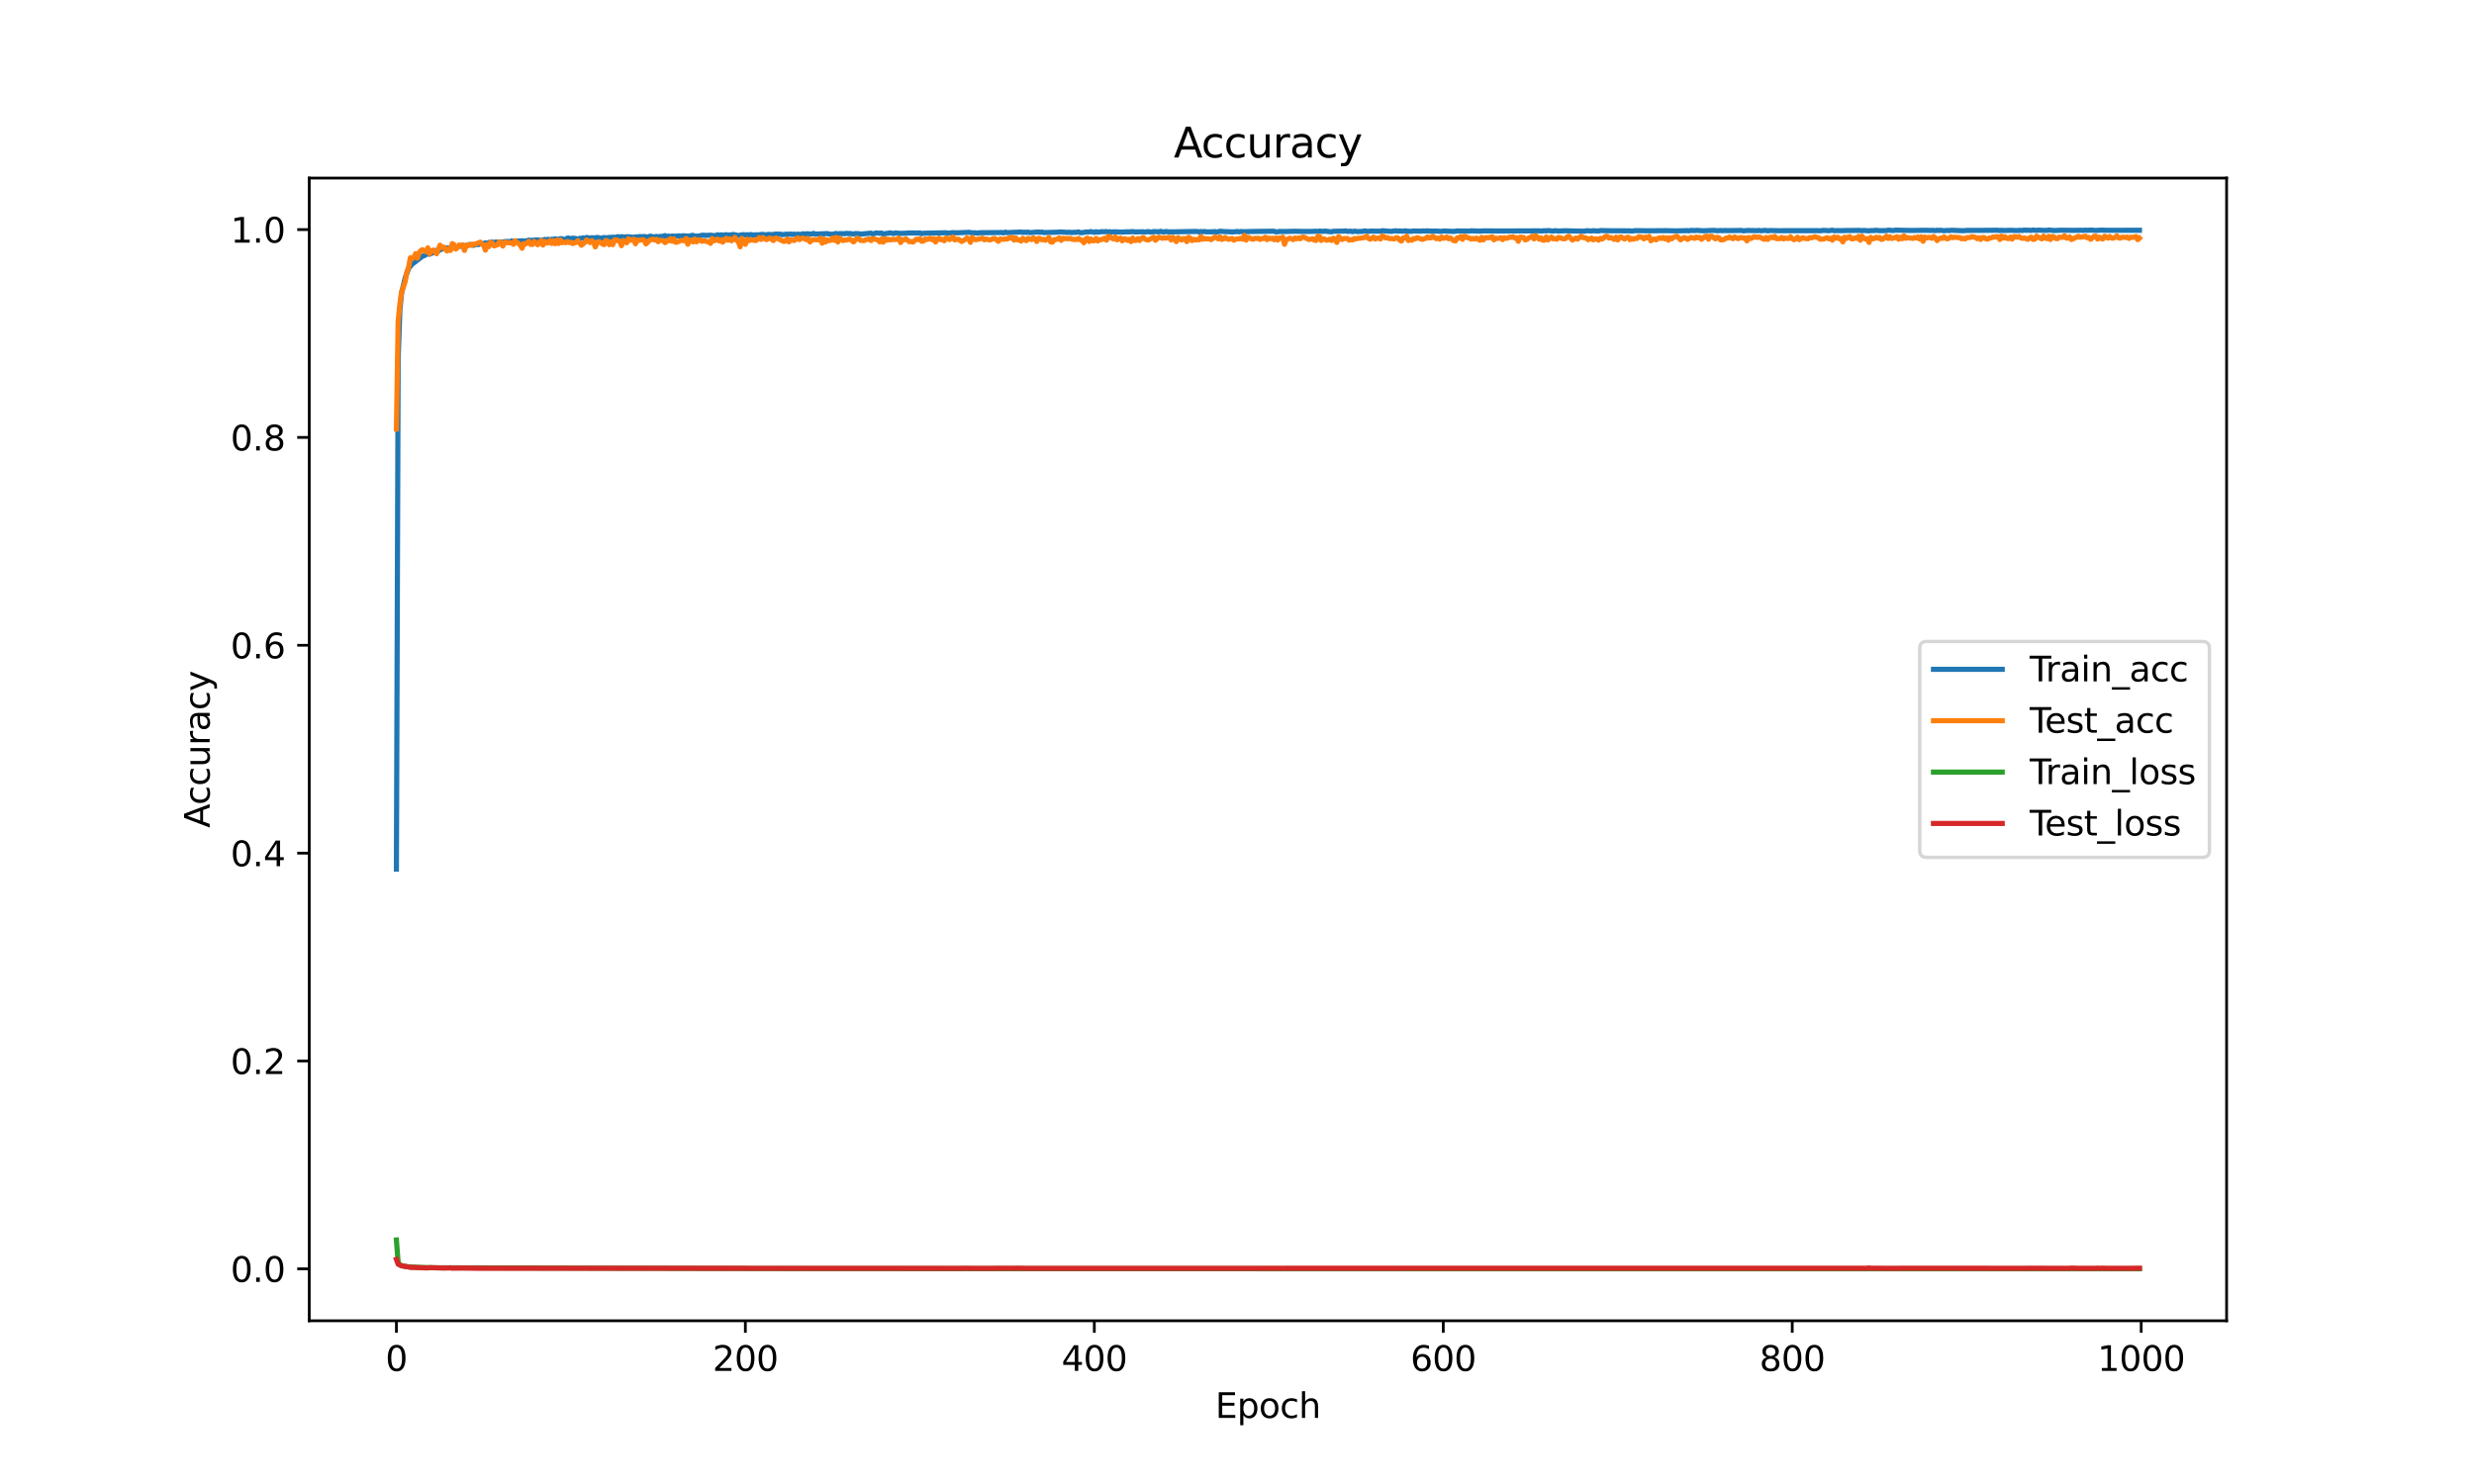 <?xml version="1.0" encoding="utf-8" standalone="no"?>
<!DOCTYPE svg PUBLIC "-//W3C//DTD SVG 1.1//EN"
  "http://www.w3.org/Graphics/SVG/1.1/DTD/svg11.dtd">
<svg xmlns:xlink="http://www.w3.org/1999/xlink" width="720pt" height="432pt" viewBox="0 0 720 432" xmlns="http://www.w3.org/2000/svg" version="1.1">
 <defs>
  <style type="text/css">*{stroke-linejoin: round; stroke-linecap: butt}</style>
 </defs>
 <g id="figure_1">
  <g id="patch_1">
   <path d="M 0 432 
L 720 432 
L 720 0 
L 0 0 
z
" style="fill: #ffffff"/>
  </g>
  <g id="axes_1">
   <g id="patch_2">
    <path d="M 90 384.48 
L 648 384.48 
L 648 51.84 
L 90 51.84 
z
" style="fill: #ffffff"/>
   </g>
   <g id="matplotlib.axis_1">
    <g id="xtick_1">
     <g id="line2d_1">
      <defs>
       <path id="m9e5e8b05b0" d="M 0 0 
L 0 3.5 
" style="stroke: #000000; stroke-width: 0.8"/>
      </defs>
      <g>
       <use xlink:href="#m9e5e8b05b0" x="115.364" y="384.48" style="stroke: #000000; stroke-width: 0.8"/>
      </g>
     </g>
     <g id="text_1">
      <!-- 0 -->
      <g transform="translate(112.182 399.078) scale(0.1 -0.1)">
       <defs>
        <path id="DejaVuSans-30" d="M 2034 4250 
Q 1547 4250 1301 3770 
Q 1056 3291 1056 2328 
Q 1056 1369 1301 889 
Q 1547 409 2034 409 
Q 2525 409 2770 889 
Q 3016 1369 3016 2328 
Q 3016 3291 2770 3770 
Q 2525 4250 2034 4250 
z
M 2034 4750 
Q 2819 4750 3233 4129 
Q 3647 3509 3647 2328 
Q 3647 1150 3233 529 
Q 2819 -91 2034 -91 
Q 1250 -91 836 529 
Q 422 1150 422 2328 
Q 422 3509 836 4129 
Q 1250 4750 2034 4750 
z
" transform="scale(0.016)"/>
       </defs>
       <use xlink:href="#DejaVuSans-30"/>
      </g>
     </g>
    </g>
    <g id="xtick_2">
     <g id="line2d_2">
      <g>
       <use xlink:href="#m9e5e8b05b0" x="216.92" y="384.48" style="stroke: #000000; stroke-width: 0.8"/>
      </g>
     </g>
     <g id="text_2">
      <!-- 200 -->
      <g transform="translate(207.376 399.078) scale(0.1 -0.1)">
       <defs>
        <path id="DejaVuSans-32" d="M 1228 531 
L 3431 531 
L 3431 0 
L 469 0 
L 469 531 
Q 828 903 1448 1529 
Q 2069 2156 2228 2338 
Q 2531 2678 2651 2914 
Q 2772 3150 2772 3378 
Q 2772 3750 2511 3984 
Q 2250 4219 1831 4219 
Q 1534 4219 1204 4116 
Q 875 4013 500 3803 
L 500 4441 
Q 881 4594 1212 4672 
Q 1544 4750 1819 4750 
Q 2544 4750 2975 4387 
Q 3406 4025 3406 3419 
Q 3406 3131 3298 2873 
Q 3191 2616 2906 2266 
Q 2828 2175 2409 1742 
Q 1991 1309 1228 531 
z
" transform="scale(0.016)"/>
       </defs>
       <use xlink:href="#DejaVuSans-32"/>
       <use xlink:href="#DejaVuSans-30" x="63.623"/>
       <use xlink:href="#DejaVuSans-30" x="127.246"/>
      </g>
     </g>
    </g>
    <g id="xtick_3">
     <g id="line2d_3">
      <g>
       <use xlink:href="#m9e5e8b05b0" x="318.476" y="384.48" style="stroke: #000000; stroke-width: 0.8"/>
      </g>
     </g>
     <g id="text_3">
      <!-- 400 -->
      <g transform="translate(308.932 399.078) scale(0.1 -0.1)">
       <defs>
        <path id="DejaVuSans-34" d="M 2419 4116 
L 825 1625 
L 2419 1625 
L 2419 4116 
z
M 2253 4666 
L 3047 4666 
L 3047 1625 
L 3713 1625 
L 3713 1100 
L 3047 1100 
L 3047 0 
L 2419 0 
L 2419 1100 
L 313 1100 
L 313 1709 
L 2253 4666 
z
" transform="scale(0.016)"/>
       </defs>
       <use xlink:href="#DejaVuSans-34"/>
       <use xlink:href="#DejaVuSans-30" x="63.623"/>
       <use xlink:href="#DejaVuSans-30" x="127.246"/>
      </g>
     </g>
    </g>
    <g id="xtick_4">
     <g id="line2d_4">
      <g>
       <use xlink:href="#m9e5e8b05b0" x="420.032" y="384.48" style="stroke: #000000; stroke-width: 0.8"/>
      </g>
     </g>
     <g id="text_4">
      <!-- 600 -->
      <g transform="translate(410.488 399.078) scale(0.1 -0.1)">
       <defs>
        <path id="DejaVuSans-36" d="M 2113 2584 
Q 1688 2584 1439 2293 
Q 1191 2003 1191 1497 
Q 1191 994 1439 701 
Q 1688 409 2113 409 
Q 2538 409 2786 701 
Q 3034 994 3034 1497 
Q 3034 2003 2786 2293 
Q 2538 2584 2113 2584 
z
M 3366 4563 
L 3366 3988 
Q 3128 4100 2886 4159 
Q 2644 4219 2406 4219 
Q 1781 4219 1451 3797 
Q 1122 3375 1075 2522 
Q 1259 2794 1537 2939 
Q 1816 3084 2150 3084 
Q 2853 3084 3261 2657 
Q 3669 2231 3669 1497 
Q 3669 778 3244 343 
Q 2819 -91 2113 -91 
Q 1303 -91 875 529 
Q 447 1150 447 2328 
Q 447 3434 972 4092 
Q 1497 4750 2381 4750 
Q 2619 4750 2861 4703 
Q 3103 4656 3366 4563 
z
" transform="scale(0.016)"/>
       </defs>
       <use xlink:href="#DejaVuSans-36"/>
       <use xlink:href="#DejaVuSans-30" x="63.623"/>
       <use xlink:href="#DejaVuSans-30" x="127.246"/>
      </g>
     </g>
    </g>
    <g id="xtick_5">
     <g id="line2d_5">
      <g>
       <use xlink:href="#m9e5e8b05b0" x="521.588" y="384.48" style="stroke: #000000; stroke-width: 0.8"/>
      </g>
     </g>
     <g id="text_5">
      <!-- 800 -->
      <g transform="translate(512.044 399.078) scale(0.1 -0.1)">
       <defs>
        <path id="DejaVuSans-38" d="M 2034 2216 
Q 1584 2216 1326 1975 
Q 1069 1734 1069 1313 
Q 1069 891 1326 650 
Q 1584 409 2034 409 
Q 2484 409 2743 651 
Q 3003 894 3003 1313 
Q 3003 1734 2745 1975 
Q 2488 2216 2034 2216 
z
M 1403 2484 
Q 997 2584 770 2862 
Q 544 3141 544 3541 
Q 544 4100 942 4425 
Q 1341 4750 2034 4750 
Q 2731 4750 3128 4425 
Q 3525 4100 3525 3541 
Q 3525 3141 3298 2862 
Q 3072 2584 2669 2484 
Q 3125 2378 3379 2068 
Q 3634 1759 3634 1313 
Q 3634 634 3220 271 
Q 2806 -91 2034 -91 
Q 1263 -91 848 271 
Q 434 634 434 1313 
Q 434 1759 690 2068 
Q 947 2378 1403 2484 
z
M 1172 3481 
Q 1172 3119 1398 2916 
Q 1625 2713 2034 2713 
Q 2441 2713 2670 2916 
Q 2900 3119 2900 3481 
Q 2900 3844 2670 4047 
Q 2441 4250 2034 4250 
Q 1625 4250 1398 4047 
Q 1172 3844 1172 3481 
z
" transform="scale(0.016)"/>
       </defs>
       <use xlink:href="#DejaVuSans-38"/>
       <use xlink:href="#DejaVuSans-30" x="63.623"/>
       <use xlink:href="#DejaVuSans-30" x="127.246"/>
      </g>
     </g>
    </g>
    <g id="xtick_6">
     <g id="line2d_6">
      <g>
       <use xlink:href="#m9e5e8b05b0" x="623.144" y="384.48" style="stroke: #000000; stroke-width: 0.8"/>
      </g>
     </g>
     <g id="text_6">
      <!-- 1000 -->
      <g transform="translate(610.419 399.078) scale(0.1 -0.1)">
       <defs>
        <path id="DejaVuSans-31" d="M 794 531 
L 1825 531 
L 1825 4091 
L 703 3866 
L 703 4441 
L 1819 4666 
L 2450 4666 
L 2450 531 
L 3481 531 
L 3481 0 
L 794 0 
L 794 531 
z
" transform="scale(0.016)"/>
       </defs>
       <use xlink:href="#DejaVuSans-31"/>
       <use xlink:href="#DejaVuSans-30" x="63.623"/>
       <use xlink:href="#DejaVuSans-30" x="127.246"/>
       <use xlink:href="#DejaVuSans-30" x="190.869"/>
      </g>
     </g>
    </g>
    <g id="text_7">
     <!-- Epoch -->
     <g transform="translate(353.689 412.757) scale(0.1 -0.1)">
      <defs>
       <path id="DejaVuSans-45" d="M 628 4666 
L 3578 4666 
L 3578 4134 
L 1259 4134 
L 1259 2753 
L 3481 2753 
L 3481 2222 
L 1259 2222 
L 1259 531 
L 3634 531 
L 3634 0 
L 628 0 
L 628 4666 
z
" transform="scale(0.016)"/>
       <path id="DejaVuSans-70" d="M 1159 525 
L 1159 -1331 
L 581 -1331 
L 581 3500 
L 1159 3500 
L 1159 2969 
Q 1341 3281 1617 3432 
Q 1894 3584 2278 3584 
Q 2916 3584 3314 3078 
Q 3713 2572 3713 1747 
Q 3713 922 3314 415 
Q 2916 -91 2278 -91 
Q 1894 -91 1617 61 
Q 1341 213 1159 525 
z
M 3116 1747 
Q 3116 2381 2855 2742 
Q 2594 3103 2138 3103 
Q 1681 3103 1420 2742 
Q 1159 2381 1159 1747 
Q 1159 1113 1420 752 
Q 1681 391 2138 391 
Q 2594 391 2855 752 
Q 3116 1113 3116 1747 
z
" transform="scale(0.016)"/>
       <path id="DejaVuSans-6f" d="M 1959 3097 
Q 1497 3097 1228 2736 
Q 959 2375 959 1747 
Q 959 1119 1226 758 
Q 1494 397 1959 397 
Q 2419 397 2687 759 
Q 2956 1122 2956 1747 
Q 2956 2369 2687 2733 
Q 2419 3097 1959 3097 
z
M 1959 3584 
Q 2709 3584 3137 3096 
Q 3566 2609 3566 1747 
Q 3566 888 3137 398 
Q 2709 -91 1959 -91 
Q 1206 -91 779 398 
Q 353 888 353 1747 
Q 353 2609 779 3096 
Q 1206 3584 1959 3584 
z
" transform="scale(0.016)"/>
       <path id="DejaVuSans-63" d="M 3122 3366 
L 3122 2828 
Q 2878 2963 2633 3030 
Q 2388 3097 2138 3097 
Q 1578 3097 1268 2742 
Q 959 2388 959 1747 
Q 959 1106 1268 751 
Q 1578 397 2138 397 
Q 2388 397 2633 464 
Q 2878 531 3122 666 
L 3122 134 
Q 2881 22 2623 -34 
Q 2366 -91 2075 -91 
Q 1284 -91 818 406 
Q 353 903 353 1747 
Q 353 2603 823 3093 
Q 1294 3584 2113 3584 
Q 2378 3584 2631 3529 
Q 2884 3475 3122 3366 
z
" transform="scale(0.016)"/>
       <path id="DejaVuSans-68" d="M 3513 2113 
L 3513 0 
L 2938 0 
L 2938 2094 
Q 2938 2591 2744 2837 
Q 2550 3084 2163 3084 
Q 1697 3084 1428 2787 
Q 1159 2491 1159 1978 
L 1159 0 
L 581 0 
L 581 4863 
L 1159 4863 
L 1159 2956 
Q 1366 3272 1645 3428 
Q 1925 3584 2291 3584 
Q 2894 3584 3203 3211 
Q 3513 2838 3513 2113 
z
" transform="scale(0.016)"/>
      </defs>
      <use xlink:href="#DejaVuSans-45"/>
      <use xlink:href="#DejaVuSans-70" x="63.184"/>
      <use xlink:href="#DejaVuSans-6f" x="126.66"/>
      <use xlink:href="#DejaVuSans-63" x="187.842"/>
      <use xlink:href="#DejaVuSans-68" x="242.822"/>
     </g>
    </g>
   </g>
   <g id="matplotlib.axis_2">
    <g id="ytick_1">
     <g id="line2d_7">
      <defs>
       <path id="mdccceae56f" d="M 0 0 
L -3.5 0 
" style="stroke: #000000; stroke-width: 0.8"/>
      </defs>
      <g>
       <use xlink:href="#mdccceae56f" x="90" y="369.367" style="stroke: #000000; stroke-width: 0.8"/>
      </g>
     </g>
     <g id="text_8">
      <!-- 0.0 -->
      <g transform="translate(67.097 373.166) scale(0.1 -0.1)">
       <defs>
        <path id="DejaVuSans-2e" d="M 684 794 
L 1344 794 
L 1344 0 
L 684 0 
L 684 794 
z
" transform="scale(0.016)"/>
       </defs>
       <use xlink:href="#DejaVuSans-30"/>
       <use xlink:href="#DejaVuSans-2e" x="63.623"/>
       <use xlink:href="#DejaVuSans-30" x="95.41"/>
      </g>
     </g>
    </g>
    <g id="ytick_2">
     <g id="line2d_8">
      <g>
       <use xlink:href="#mdccceae56f" x="90" y="308.859" style="stroke: #000000; stroke-width: 0.8"/>
      </g>
     </g>
     <g id="text_9">
      <!-- 0.2 -->
      <g transform="translate(67.097 312.658) scale(0.1 -0.1)">
       <use xlink:href="#DejaVuSans-30"/>
       <use xlink:href="#DejaVuSans-2e" x="63.623"/>
       <use xlink:href="#DejaVuSans-32" x="95.41"/>
      </g>
     </g>
    </g>
    <g id="ytick_3">
     <g id="line2d_9">
      <g>
       <use xlink:href="#mdccceae56f" x="90" y="248.352" style="stroke: #000000; stroke-width: 0.8"/>
      </g>
     </g>
     <g id="text_10">
      <!-- 0.4 -->
      <g transform="translate(67.097 252.151) scale(0.1 -0.1)">
       <use xlink:href="#DejaVuSans-30"/>
       <use xlink:href="#DejaVuSans-2e" x="63.623"/>
       <use xlink:href="#DejaVuSans-34" x="95.41"/>
      </g>
     </g>
    </g>
    <g id="ytick_4">
     <g id="line2d_10">
      <g>
       <use xlink:href="#mdccceae56f" x="90" y="187.844" style="stroke: #000000; stroke-width: 0.8"/>
      </g>
     </g>
     <g id="text_11">
      <!-- 0.6 -->
      <g transform="translate(67.097 191.643) scale(0.1 -0.1)">
       <use xlink:href="#DejaVuSans-30"/>
       <use xlink:href="#DejaVuSans-2e" x="63.623"/>
       <use xlink:href="#DejaVuSans-36" x="95.41"/>
      </g>
     </g>
    </g>
    <g id="ytick_5">
     <g id="line2d_11">
      <g>
       <use xlink:href="#mdccceae56f" x="90" y="127.336" style="stroke: #000000; stroke-width: 0.8"/>
      </g>
     </g>
     <g id="text_12">
      <!-- 0.8 -->
      <g transform="translate(67.097 131.136) scale(0.1 -0.1)">
       <use xlink:href="#DejaVuSans-30"/>
       <use xlink:href="#DejaVuSans-2e" x="63.623"/>
       <use xlink:href="#DejaVuSans-38" x="95.41"/>
      </g>
     </g>
    </g>
    <g id="ytick_6">
     <g id="line2d_12">
      <g>
       <use xlink:href="#mdccceae56f" x="90" y="66.829" style="stroke: #000000; stroke-width: 0.8"/>
      </g>
     </g>
     <g id="text_13">
      <!-- 1.0 -->
      <g transform="translate(67.097 70.628) scale(0.1 -0.1)">
       <use xlink:href="#DejaVuSans-31"/>
       <use xlink:href="#DejaVuSans-2e" x="63.623"/>
       <use xlink:href="#DejaVuSans-30" x="95.41"/>
      </g>
     </g>
    </g>
    <g id="text_14">
     <!-- Accuracy -->
     <g transform="translate(61.017 240.988) rotate(-90) scale(0.1 -0.1)">
      <defs>
       <path id="DejaVuSans-41" d="M 2188 4044 
L 1331 1722 
L 3047 1722 
L 2188 4044 
z
M 1831 4666 
L 2547 4666 
L 4325 0 
L 3669 0 
L 3244 1197 
L 1141 1197 
L 716 0 
L 50 0 
L 1831 4666 
z
" transform="scale(0.016)"/>
       <path id="DejaVuSans-75" d="M 544 1381 
L 544 3500 
L 1119 3500 
L 1119 1403 
Q 1119 906 1312 657 
Q 1506 409 1894 409 
Q 2359 409 2629 706 
Q 2900 1003 2900 1516 
L 2900 3500 
L 3475 3500 
L 3475 0 
L 2900 0 
L 2900 538 
Q 2691 219 2414 64 
Q 2138 -91 1772 -91 
Q 1169 -91 856 284 
Q 544 659 544 1381 
z
M 1991 3584 
L 1991 3584 
z
" transform="scale(0.016)"/>
       <path id="DejaVuSans-72" d="M 2631 2963 
Q 2534 3019 2420 3045 
Q 2306 3072 2169 3072 
Q 1681 3072 1420 2755 
Q 1159 2438 1159 1844 
L 1159 0 
L 581 0 
L 581 3500 
L 1159 3500 
L 1159 2956 
Q 1341 3275 1631 3429 
Q 1922 3584 2338 3584 
Q 2397 3584 2469 3576 
Q 2541 3569 2628 3553 
L 2631 2963 
z
" transform="scale(0.016)"/>
       <path id="DejaVuSans-61" d="M 2194 1759 
Q 1497 1759 1228 1600 
Q 959 1441 959 1056 
Q 959 750 1161 570 
Q 1363 391 1709 391 
Q 2188 391 2477 730 
Q 2766 1069 2766 1631 
L 2766 1759 
L 2194 1759 
z
M 3341 1997 
L 3341 0 
L 2766 0 
L 2766 531 
Q 2569 213 2275 61 
Q 1981 -91 1556 -91 
Q 1019 -91 701 211 
Q 384 513 384 1019 
Q 384 1609 779 1909 
Q 1175 2209 1959 2209 
L 2766 2209 
L 2766 2266 
Q 2766 2663 2505 2880 
Q 2244 3097 1772 3097 
Q 1472 3097 1187 3025 
Q 903 2953 641 2809 
L 641 3341 
Q 956 3463 1253 3523 
Q 1550 3584 1831 3584 
Q 2591 3584 2966 3190 
Q 3341 2797 3341 1997 
z
" transform="scale(0.016)"/>
       <path id="DejaVuSans-79" d="M 2059 -325 
Q 1816 -950 1584 -1140 
Q 1353 -1331 966 -1331 
L 506 -1331 
L 506 -850 
L 844 -850 
Q 1081 -850 1212 -737 
Q 1344 -625 1503 -206 
L 1606 56 
L 191 3500 
L 800 3500 
L 1894 763 
L 2988 3500 
L 3597 3500 
L 2059 -325 
z
" transform="scale(0.016)"/>
      </defs>
      <use xlink:href="#DejaVuSans-41"/>
      <use xlink:href="#DejaVuSans-63" x="66.658"/>
      <use xlink:href="#DejaVuSans-63" x="121.639"/>
      <use xlink:href="#DejaVuSans-75" x="176.619"/>
      <use xlink:href="#DejaVuSans-72" x="239.998"/>
      <use xlink:href="#DejaVuSans-61" x="281.111"/>
      <use xlink:href="#DejaVuSans-63" x="342.391"/>
      <use xlink:href="#DejaVuSans-79" x="397.371"/>
     </g>
    </g>
   </g>
   <g id="line2d_13">
    <path d="M 115.364 253.021 
L 115.871 104.767 
L 116.379 90.205 
L 116.887 85.183 
L 117.903 80.932 
L 118.918 78.119 
L 119.934 76.903 
L 122.98 74.574 
L 123.488 74.428 
L 123.996 74.1 
L 124.504 73.918 
L 125.011 74.014 
L 126.027 73.55 
L 126.535 72.9 
L 127.55 73.122 
L 128.058 72.703 
L 129.074 72.375 
L 129.581 72.219 
L 131.105 72.138 
L 132.12 71.937 
L 132.628 72.128 
L 133.644 71.559 
L 134.152 71.715 
L 134.659 71.377 
L 135.167 71.649 
L 135.675 71.438 
L 136.183 71.402 
L 136.69 71.185 
L 137.198 71.206 
L 137.706 71.412 
L 138.214 71.317 
L 138.722 71.1 
L 139.229 71.211 
L 139.737 70.938 
L 140.753 70.898 
L 141.26 70.696 
L 141.768 71.059 
L 142.276 70.58 
L 142.784 70.706 
L 143.292 70.454 
L 143.799 70.772 
L 144.307 70.439 
L 145.323 70.641 
L 145.83 70.474 
L 146.338 70.51 
L 146.846 70.338 
L 147.862 70.278 
L 148.369 70.545 
L 148.877 70.132 
L 149.385 70.323 
L 150.4 70.157 
L 150.908 70.187 
L 151.924 70.081 
L 152.432 70.212 
L 153.447 70.071 
L 153.955 69.885 
L 154.463 70.001 
L 155.986 69.849 
L 158.017 69.96 
L 158.525 69.703 
L 159.033 69.804 
L 159.541 69.658 
L 160.048 69.844 
L 160.556 69.653 
L 161.064 69.693 
L 161.572 69.516 
L 162.079 69.653 
L 162.587 69.673 
L 163.095 69.466 
L 163.603 69.501 
L 164.111 69.698 
L 164.618 69.632 
L 165.126 69.315 
L 165.634 69.315 
L 166.142 69.627 
L 166.649 69.325 
L 167.665 69.466 
L 168.173 69.627 
L 168.681 69.385 
L 169.188 69.406 
L 169.696 69.234 
L 170.204 69.406 
L 170.712 69.118 
L 171.727 69.335 
L 172.235 69.179 
L 172.743 69.29 
L 173.758 69.128 
L 174.266 69.169 
L 174.774 69.542 
L 175.282 69.229 
L 175.79 69.158 
L 176.805 69.234 
L 177.313 69.098 
L 177.821 69.153 
L 178.328 69.032 
L 178.836 69.148 
L 179.852 68.881 
L 180.36 69.128 
L 180.867 68.891 
L 181.883 69.037 
L 182.391 68.906 
L 183.406 68.957 
L 183.914 69.098 
L 186.453 68.866 
L 186.961 68.932 
L 187.468 68.841 
L 188.484 69.048 
L 188.992 68.795 
L 189.5 68.775 
L 190.007 68.947 
L 190.515 68.957 
L 191.023 68.816 
L 191.531 68.997 
L 192.038 68.811 
L 192.546 68.871 
L 193.562 68.589 
L 194.07 68.896 
L 194.577 68.715 
L 195.085 68.826 
L 195.593 68.725 
L 196.609 68.77 
L 197.624 68.669 
L 198.132 68.785 
L 198.64 68.624 
L 200.671 68.76 
L 201.179 68.558 
L 201.686 68.508 
L 202.194 68.755 
L 203.717 68.674 
L 204.225 68.478 
L 205.749 68.533 
L 206.764 68.458 
L 207.272 68.563 
L 207.78 68.553 
L 208.287 68.7 
L 208.795 68.337 
L 209.303 68.498 
L 209.811 68.372 
L 210.826 68.458 
L 211.334 68.306 
L 211.842 68.513 
L 212.35 68.362 
L 212.857 68.422 
L 213.365 68.236 
L 214.889 68.574 
L 215.904 68.357 
L 216.412 68.311 
L 216.92 68.402 
L 217.428 68.321 
L 217.935 68.412 
L 218.443 68.266 
L 219.459 68.453 
L 219.966 68.332 
L 220.474 68.397 
L 221.49 68.266 
L 221.998 68.241 
L 223.013 68.397 
L 223.521 68.236 
L 224.536 68.311 
L 226.06 68.125 
L 226.568 68.221 
L 227.075 68.14 
L 227.583 68.326 
L 229.106 68.165 
L 229.614 68.221 
L 230.122 68.13 
L 230.63 68.271 
L 231.138 68.15 
L 231.645 68.326 
L 232.153 68.16 
L 233.169 68.261 
L 233.676 68.029 
L 234.184 68.261 
L 234.692 68.029 
L 236.215 68.155 
L 236.723 67.933 
L 237.231 68.15 
L 238.247 68.11 
L 240.785 67.994 
L 241.293 68.14 
L 242.309 68.21 
L 243.324 67.948 
L 243.832 68.13 
L 244.34 68.004 
L 245.863 68.039 
L 246.371 67.918 
L 246.879 68.014 
L 247.387 67.968 
L 248.402 68.14 
L 248.91 67.994 
L 249.925 68.029 
L 250.433 68.165 
L 253.48 67.868 
L 253.988 68.12 
L 255.003 67.807 
L 256.019 67.908 
L 256.527 67.832 
L 257.034 68.115 
L 258.558 67.863 
L 259.066 67.787 
L 260.081 68.004 
L 260.589 67.822 
L 262.112 67.953 
L 265.159 67.807 
L 267.19 67.847 
L 267.698 67.782 
L 268.206 68.039 
L 268.713 67.903 
L 275.314 67.757 
L 275.822 67.893 
L 277.346 67.721 
L 278.361 67.782 
L 279.885 67.711 
L 281.408 67.666 
L 281.916 67.615 
L 282.931 67.782 
L 283.947 67.777 
L 284.455 67.893 
L 284.962 67.752 
L 291.563 67.686 
L 292.071 67.802 
L 292.579 67.565 
L 293.087 67.721 
L 297.149 67.55 
L 297.657 67.651 
L 298.165 67.59 
L 298.672 67.661 
L 299.18 67.56 
L 299.688 67.721 
L 302.227 67.53 
L 302.735 67.651 
L 303.242 67.545 
L 303.75 67.706 
L 307.812 67.595 
L 308.32 67.515 
L 310.859 67.651 
L 311.367 67.595 
L 311.875 67.731 
L 312.382 67.615 
L 312.89 67.661 
L 313.906 67.51 
L 314.414 67.742 
L 314.921 67.726 
L 315.937 67.555 
L 316.952 67.525 
L 317.46 67.419 
L 318.476 67.646 
L 318.984 67.449 
L 319.491 67.615 
L 320.507 67.439 
L 321.523 67.474 
L 322.03 67.404 
L 322.538 67.55 
L 323.046 67.454 
L 323.554 67.58 
L 324.061 67.474 
L 326.6 67.57 
L 327.616 67.5 
L 329.139 67.474 
L 329.647 67.409 
L 330.155 67.515 
L 332.694 67.474 
L 333.201 67.56 
L 334.217 67.409 
L 334.725 67.545 
L 335.233 67.545 
L 335.74 67.414 
L 337.264 67.474 
L 337.771 67.333 
L 338.279 67.5 
L 338.787 67.525 
L 339.295 67.379 
L 339.803 67.494 
L 340.818 67.5 
L 348.435 67.373 
L 348.943 67.535 
L 349.45 67.384 
L 349.958 67.489 
L 350.466 67.368 
L 350.974 67.489 
L 353.005 67.479 
L 353.513 67.389 
L 354.02 67.575 
L 355.036 67.318 
L 356.559 67.434 
L 357.575 67.449 
L 358.591 67.52 
L 359.606 67.449 
L 360.114 67.379 
L 360.622 67.505 
L 361.129 67.389 
L 362.145 67.449 
L 363.161 67.414 
L 364.684 67.379 
L 370.777 67.308 
L 371.285 67.494 
L 371.793 67.494 
L 372.301 67.379 
L 373.824 67.399 
L 376.871 67.318 
L 378.902 67.373 
L 380.933 67.379 
L 382.456 67.348 
L 382.964 67.303 
L 383.472 67.419 
L 383.98 67.257 
L 384.995 67.368 
L 385.503 67.268 
L 387.534 67.484 
L 388.042 67.323 
L 391.088 67.283 
L 391.596 67.217 
L 392.104 67.358 
L 393.12 67.293 
L 393.627 67.449 
L 394.135 67.288 
L 395.151 67.414 
L 396.674 67.353 
L 397.182 67.202 
L 398.197 67.399 
L 398.705 67.273 
L 401.752 67.313 
L 402.26 67.152 
L 404.799 67.363 
L 406.322 67.177 
L 406.83 67.328 
L 407.337 67.207 
L 408.353 67.338 
L 408.861 67.187 
L 409.876 67.323 
L 410.892 67.338 
L 411.4 67.232 
L 413.431 67.303 
L 413.939 67.227 
L 414.954 67.252 
L 415.462 67.192 
L 415.97 67.288 
L 418.001 67.278 
L 419.524 67.358 
L 420.032 67.237 
L 423.079 67.373 
L 424.094 67.227 
L 427.649 67.283 
L 428.156 67.182 
L 430.695 67.293 
L 431.711 67.212 
L 437.296 67.247 
L 438.82 67.237 
L 447.96 67.202 
L 448.468 67.263 
L 449.483 67.157 
L 449.991 67.222 
L 450.499 67.106 
L 452.022 67.273 
L 452.53 67.147 
L 453.545 67.252 
L 455.577 67.177 
L 461.162 67.313 
L 461.67 67.167 
L 463.193 67.237 
L 463.701 67.162 
L 465.224 67.263 
L 465.732 67.121 
L 468.779 67.177 
L 474.364 67.197 
L 474.872 67.278 
L 475.888 67.136 
L 479.95 67.187 
L 485.028 67.147 
L 487.567 67.207 
L 491.121 67.142 
L 491.629 67.187 
L 492.137 67.066 
L 493.152 67.136 
L 493.66 67.056 
L 495.691 67.182 
L 498.738 67.061 
L 499.753 67.167 
L 500.769 67.101 
L 501.277 67.167 
L 501.785 67.106 
L 502.8 67.136 
L 506.862 67.081 
L 507.37 67.212 
L 508.386 67.096 
L 511.432 67.147 
L 511.94 67.081 
L 512.448 67.177 
L 513.464 67.081 
L 513.971 67.071 
L 514.479 67.227 
L 514.987 67.101 
L 516.002 67.126 
L 517.526 67.162 
L 519.049 67.152 
L 529.205 67.152 
L 529.713 67.182 
L 530.728 67.061 
L 532.251 67.157 
L 533.267 67 
L 533.775 67.162 
L 534.79 67.126 
L 535.806 67.147 
L 537.329 67.106 
L 540.376 67.081 
L 540.884 67.056 
L 541.899 67.157 
L 542.407 67.081 
L 543.93 67.197 
L 544.438 67.126 
L 545.454 67.111 
L 545.962 67.036 
L 546.977 67.147 
L 549.008 67.121 
L 549.516 66.995 
L 551.039 67.121 
L 551.547 67 
L 556.117 67.091 
L 560.687 67.036 
L 561.703 67.081 
L 562.718 67.056 
L 563.226 67.142 
L 563.734 67.021 
L 564.242 67.091 
L 564.749 67.031 
L 565.765 67.162 
L 566.781 67.061 
L 567.288 67.136 
L 567.796 67.026 
L 571.351 67.167 
L 572.366 67.076 
L 575.413 67.071 
L 581.506 67.026 
L 582.014 67.136 
L 582.522 67.026 
L 583.029 67.101 
L 585.061 67.046 
L 587.092 67.111 
L 588.107 67.046 
L 588.615 67.106 
L 589.123 66.96 
L 589.631 67.046 
L 590.138 67 
L 591.154 67.086 
L 591.662 66.96 
L 592.677 67.081 
L 593.185 66.99 
L 594.708 67.061 
L 595.724 67.061 
L 596.232 66.965 
L 597.755 67.106 
L 599.786 67.026 
L 603.341 67.061 
L 605.88 67.031 
L 606.387 67.086 
L 606.895 66.975 
L 607.403 67.066 
L 608.419 66.985 
L 609.942 67.086 
L 611.465 66.995 
L 612.989 67.041 
L 622.636 67.036 
L 622.636 67.036 
" clip-path="url(#p5529f92993)" style="fill: none; stroke: #1f77b4; stroke-width: 1.5; stroke-linecap: square"/>
   </g>
   <g id="line2d_14">
    <path d="M 115.364 124.886 
L 115.871 93.573 
L 116.379 88.46 
L 116.887 84.981 
L 117.903 82.016 
L 118.41 79.203 
L 118.918 77.841 
L 119.426 75.028 
L 119.934 75.3 
L 120.441 74.997 
L 120.949 73.848 
L 121.457 75.149 
L 121.965 73.545 
L 122.473 72.94 
L 122.98 72.698 
L 123.996 73.303 
L 124.504 72.154 
L 125.011 73.878 
L 125.519 73.061 
L 126.027 72.819 
L 126.535 73.182 
L 127.043 73.878 
L 128.058 71.367 
L 128.566 72.033 
L 129.074 71.912 
L 130.089 73.061 
L 130.597 72.335 
L 131.105 72.91 
L 131.613 70.913 
L 132.12 71.216 
L 132.628 72.517 
L 133.136 72.063 
L 133.644 71.306 
L 134.152 71.488 
L 134.659 71.337 
L 135.167 72.91 
L 135.675 71.367 
L 136.183 71.548 
L 136.69 71.155 
L 137.198 71.427 
L 137.706 71.064 
L 138.214 71.125 
L 139.737 70.49 
L 140.245 71.155 
L 140.753 71.246 
L 141.26 72.819 
L 141.768 71.155 
L 142.276 71.791 
L 142.784 70.49 
L 143.292 70.792 
L 143.799 71.579 
L 144.815 71.246 
L 145.323 70.369 
L 145.83 70.701 
L 146.338 71.639 
L 146.846 70.55 
L 147.354 70.49 
L 147.862 70.701 
L 148.369 70.641 
L 148.877 70.701 
L 149.385 71.125 
L 149.893 70.066 
L 150.4 70.58 
L 150.908 70.853 
L 151.416 71.367 
L 151.924 72.275 
L 152.432 70.913 
L 152.939 71.034 
L 153.955 70.248 
L 154.463 71.155 
L 154.971 71.155 
L 155.478 70.308 
L 155.986 70.701 
L 156.494 71.246 
L 157.002 70.459 
L 157.509 70.006 
L 158.017 71.337 
L 158.525 70.278 
L 159.033 70.732 
L 159.541 70.671 
L 160.048 70.006 
L 160.556 70.883 
L 161.064 70.066 
L 161.572 70.943 
L 162.079 69.915 
L 162.587 70.883 
L 163.095 69.885 
L 163.603 70.641 
L 164.111 70.52 
L 164.618 70.641 
L 165.126 70.338 
L 165.634 70.611 
L 166.142 70.52 
L 166.649 70.913 
L 167.665 70.55 
L 168.173 70.036 
L 169.188 71.397 
L 170.204 70.55 
L 170.712 69.854 
L 171.727 70.611 
L 172.235 70.066 
L 172.743 70.459 
L 173.251 71.881 
L 173.758 70.732 
L 174.266 70.369 
L 174.774 70.55 
L 175.282 71.004 
L 175.79 71.216 
L 176.297 70.006 
L 176.805 70.187 
L 177.313 71.246 
L 177.821 70.459 
L 178.328 71.216 
L 178.836 69.854 
L 179.344 69.824 
L 179.852 70.096 
L 180.36 70.217 
L 180.867 71.518 
L 181.375 70.006 
L 182.391 70.671 
L 182.898 69.491 
L 183.406 69.945 
L 183.914 69.885 
L 184.422 69.643 
L 184.93 70.974 
L 185.437 69.854 
L 185.945 70.006 
L 186.961 69.764 
L 187.468 69.945 
L 187.976 71.004 
L 188.484 70.55 
L 188.992 69.945 
L 190.007 69.643 
L 190.515 69.885 
L 191.023 69.673 
L 191.531 70.369 
L 192.038 69.915 
L 193.054 70.066 
L 193.562 70.641 
L 194.07 70.006 
L 194.577 70.127 
L 195.085 69.491 
L 195.593 70.217 
L 196.101 69.552 
L 196.609 70.55 
L 197.116 70.459 
L 198.132 70.036 
L 198.64 69.975 
L 199.147 70.096 
L 199.655 69.431 
L 200.163 71.095 
L 200.671 69.854 
L 201.686 70.429 
L 202.194 69.582 
L 202.702 70.399 
L 203.21 69.854 
L 203.717 69.854 
L 204.225 70.248 
L 204.733 70.096 
L 205.241 70.157 
L 205.749 70.338 
L 206.256 70.338 
L 206.764 70.853 
L 207.272 69.431 
L 207.78 70.096 
L 208.287 69.915 
L 208.795 69.612 
L 209.303 70.157 
L 209.811 69.794 
L 210.319 70.49 
L 211.334 69.37 
L 211.842 69.915 
L 212.35 69.552 
L 212.857 70.096 
L 213.365 69.733 
L 213.873 69.098 
L 214.381 69.945 
L 214.889 70.399 
L 215.396 71.851 
L 215.904 69.4 
L 216.412 70.096 
L 216.92 71.125 
L 217.428 69.673 
L 217.935 70.096 
L 218.443 69.794 
L 219.966 70.036 
L 220.982 69.189 
L 221.49 69.703 
L 221.998 69.158 
L 223.013 69.764 
L 224.029 69.31 
L 224.536 69.552 
L 225.044 70.036 
L 225.552 69.37 
L 226.06 69.34 
L 228.091 70.278 
L 228.599 70.187 
L 229.106 69.552 
L 229.614 70.399 
L 230.122 69.824 
L 231.138 70.006 
L 232.153 69.249 
L 232.661 69.764 
L 233.169 69.431 
L 233.676 69.31 
L 234.184 69.491 
L 234.692 69.794 
L 235.2 69.4 
L 235.708 70.429 
L 236.215 69.975 
L 236.723 69.764 
L 237.739 69.794 
L 238.247 69.824 
L 238.754 69.31 
L 239.262 70.792 
L 239.77 69.582 
L 240.278 70.459 
L 240.785 69.824 
L 241.293 70.066 
L 241.801 69.885 
L 242.309 69.31 
L 242.817 69.975 
L 243.324 69.128 
L 243.832 70.459 
L 244.34 69.31 
L 245.355 70.036 
L 245.863 69.885 
L 246.371 69.854 
L 247.387 69.612 
L 248.402 70.429 
L 249.418 69.34 
L 249.925 69.521 
L 250.433 69.975 
L 251.449 70.036 
L 251.957 69.794 
L 252.972 69.582 
L 253.48 70.036 
L 253.988 69.461 
L 255.511 69.854 
L 256.019 70.429 
L 256.527 69.582 
L 257.034 70.49 
L 257.542 69.461 
L 258.05 69.945 
L 258.558 69.643 
L 259.066 69.854 
L 259.573 69.703 
L 260.589 69.733 
L 261.097 69.673 
L 261.604 69.279 
L 262.112 70.611 
L 262.62 69.794 
L 263.128 69.824 
L 263.636 69.491 
L 264.651 70.369 
L 265.159 70.278 
L 265.667 70.49 
L 266.682 69.643 
L 267.19 69.764 
L 267.698 69.491 
L 268.206 70.248 
L 268.713 70.187 
L 269.221 69.552 
L 269.729 69.733 
L 270.744 69.37 
L 271.252 69.794 
L 271.76 69.461 
L 272.268 70.459 
L 272.776 69.643 
L 273.283 69.31 
L 273.791 69.794 
L 274.299 69.673 
L 274.807 70.096 
L 275.314 69.31 
L 275.822 69.4 
L 276.33 69.764 
L 277.346 68.977 
L 277.853 69.854 
L 278.361 69.673 
L 278.869 69.612 
L 279.885 70.308 
L 280.9 69.703 
L 281.408 69.279 
L 281.916 69.552 
L 282.423 70.55 
L 282.931 69.098 
L 283.439 69.612 
L 283.947 69.794 
L 285.978 69.34 
L 286.486 69.824 
L 286.993 69.582 
L 288.009 69.854 
L 288.517 69.733 
L 289.025 69.461 
L 289.532 69.431 
L 290.548 70.248 
L 291.056 69.552 
L 292.071 69.703 
L 292.579 69.521 
L 293.087 69.612 
L 293.595 69.279 
L 294.102 69.31 
L 294.61 69.098 
L 295.118 69.915 
L 295.626 69.279 
L 296.133 69.824 
L 296.641 69.854 
L 297.149 70.187 
L 297.657 69.37 
L 298.672 70.066 
L 299.18 69.4 
L 300.196 69.764 
L 300.704 69.249 
L 301.211 69.612 
L 301.719 70.308 
L 302.227 69.37 
L 302.735 69.491 
L 303.242 69.824 
L 303.75 69.643 
L 304.258 69.945 
L 305.274 69.158 
L 305.781 70.429 
L 306.289 70.49 
L 306.797 69.733 
L 307.305 69.733 
L 307.812 69.552 
L 308.32 69.249 
L 308.828 69.975 
L 309.336 69.37 
L 309.844 69.491 
L 310.351 69.431 
L 310.859 69.521 
L 311.367 69.4 
L 312.382 69.733 
L 312.89 69.673 
L 313.398 69.733 
L 313.906 69.4 
L 314.414 69.854 
L 314.921 69.975 
L 315.429 70.671 
L 315.937 69.612 
L 316.445 69.31 
L 316.952 70.308 
L 317.46 69.552 
L 317.968 70.096 
L 318.476 70.066 
L 318.984 69.4 
L 319.491 70.157 
L 319.999 69.764 
L 320.507 69.764 
L 321.523 69.34 
L 322.03 69.915 
L 322.538 68.826 
L 323.046 68.916 
L 323.554 69.34 
L 324.061 69.552 
L 324.569 68.977 
L 325.077 69.824 
L 325.585 69.461 
L 326.093 69.31 
L 326.6 70.127 
L 327.108 69.521 
L 327.616 69.552 
L 328.124 69.975 
L 328.631 69.673 
L 329.139 70.338 
L 329.647 69.279 
L 330.155 70.036 
L 330.663 69.975 
L 331.17 69.431 
L 331.678 70.006 
L 332.186 69.34 
L 332.694 69.128 
L 333.201 69.612 
L 333.709 69.794 
L 334.217 69.854 
L 335.74 69.068 
L 336.248 69.945 
L 337.264 69.037 
L 338.279 69.37 
L 338.787 69.189 
L 339.295 69.31 
L 340.31 69.098 
L 340.818 69.854 
L 341.326 69.068 
L 342.342 70.338 
L 342.849 69.158 
L 343.865 69.885 
L 344.373 69.461 
L 344.88 69.461 
L 345.388 70.338 
L 345.896 69.068 
L 346.404 69.34 
L 346.912 70.036 
L 347.419 69.643 
L 347.927 69.885 
L 348.435 69.733 
L 348.943 69.824 
L 349.45 68.856 
L 349.958 69.673 
L 350.466 69.37 
L 350.974 69.582 
L 351.482 69.461 
L 352.497 69.764 
L 353.513 69.007 
L 354.02 69.158 
L 354.528 69.552 
L 355.036 68.947 
L 355.544 69.703 
L 356.052 69.552 
L 356.559 69.128 
L 357.067 69.491 
L 357.575 69.673 
L 358.591 69.431 
L 359.098 69.915 
L 359.606 69.643 
L 360.114 69.521 
L 360.622 69.552 
L 361.129 69.37 
L 361.637 69.643 
L 362.145 68.523 
L 362.653 69.885 
L 363.161 69.098 
L 363.668 69.249 
L 364.176 69.552 
L 364.684 69.673 
L 365.192 69.37 
L 365.699 69.431 
L 366.207 69.34 
L 366.715 69.703 
L 367.223 69.431 
L 367.731 69.461 
L 368.238 69.068 
L 368.746 69.764 
L 369.254 69.31 
L 369.762 69.491 
L 370.269 69.34 
L 370.777 69.794 
L 371.285 69.249 
L 371.793 69.885 
L 372.301 69.279 
L 372.808 69.31 
L 373.316 69.037 
L 373.824 71.125 
L 374.332 69.794 
L 375.347 69.34 
L 375.855 69.491 
L 376.363 69.764 
L 376.871 69.279 
L 377.378 69.521 
L 377.886 69.249 
L 378.394 69.521 
L 378.902 69.068 
L 379.409 69.007 
L 380.933 69.733 
L 381.948 69.491 
L 382.456 69.885 
L 382.964 70.006 
L 383.472 68.856 
L 383.98 68.795 
L 384.487 70.006 
L 384.995 69.521 
L 385.503 69.582 
L 386.011 69.915 
L 386.518 69.885 
L 387.026 69.612 
L 387.534 70.006 
L 388.042 69.34 
L 388.55 69.673 
L 389.057 70.58 
L 389.565 68.886 
L 390.581 69.733 
L 391.088 69.461 
L 392.104 69.431 
L 392.612 69.915 
L 393.12 69.764 
L 393.627 69.854 
L 394.135 69.431 
L 394.643 69.552 
L 395.151 69.37 
L 395.658 69.37 
L 396.674 69.219 
L 397.182 69.128 
L 397.69 68.765 
L 398.197 69.34 
L 398.705 69.643 
L 399.721 69.037 
L 400.229 69.582 
L 400.736 69.31 
L 401.244 69.31 
L 401.752 69.582 
L 402.26 68.705 
L 402.767 68.826 
L 403.275 69.279 
L 403.783 69.158 
L 404.291 69.461 
L 404.799 69.431 
L 405.814 69.552 
L 406.322 69.189 
L 406.83 69.279 
L 407.337 69.915 
L 407.845 70.187 
L 408.353 69.279 
L 408.861 69.31 
L 409.369 68.735 
L 409.876 70.006 
L 410.384 69.764 
L 410.892 69.945 
L 411.4 69.431 
L 411.907 69.521 
L 412.415 69.189 
L 413.939 69.703 
L 414.446 69.491 
L 414.954 69.4 
L 415.462 68.977 
L 415.97 69.279 
L 416.477 69.219 
L 416.985 68.765 
L 418.001 69.491 
L 418.509 69.31 
L 419.016 69.612 
L 419.524 69.007 
L 420.032 69.37 
L 420.54 69.249 
L 421.048 69.007 
L 421.555 69.491 
L 422.063 69.249 
L 423.079 70.066 
L 423.586 70.127 
L 424.094 69.219 
L 424.602 69.34 
L 425.11 68.856 
L 425.618 69.673 
L 426.125 68.795 
L 426.633 68.916 
L 427.141 69.219 
L 427.649 69.31 
L 428.156 69.612 
L 428.664 69.431 
L 429.172 69.582 
L 429.68 69.31 
L 430.695 69.945 
L 431.203 69.098 
L 431.711 69.824 
L 432.219 69.219 
L 432.726 69.158 
L 433.234 69.249 
L 434.25 68.916 
L 434.758 69.824 
L 435.265 69.34 
L 435.773 69.431 
L 436.281 69.37 
L 436.789 69.189 
L 437.296 69.764 
L 437.804 69.189 
L 438.312 69.37 
L 438.82 69.31 
L 439.328 69.007 
L 439.835 69.068 
L 440.343 68.916 
L 440.851 69.31 
L 441.359 69.189 
L 441.867 70.248 
L 442.374 69.037 
L 443.39 69.128 
L 443.898 69.854 
L 444.405 69.673 
L 444.913 69.249 
L 445.421 69.068 
L 445.929 68.765 
L 446.437 69.552 
L 446.944 68.644 
L 447.452 69.007 
L 447.96 69.643 
L 448.468 69.219 
L 448.975 69.915 
L 449.483 69.915 
L 449.991 68.977 
L 450.499 69.854 
L 451.514 69.007 
L 452.022 69.521 
L 452.53 69.431 
L 453.038 69.643 
L 453.545 69.098 
L 455.069 69.552 
L 455.577 69.461 
L 456.084 68.947 
L 456.592 68.765 
L 457.608 69.885 
L 458.623 69.279 
L 459.131 69.612 
L 460.147 68.765 
L 460.654 69.128 
L 461.67 69.31 
L 462.178 69.794 
L 463.193 69.31 
L 463.701 69.824 
L 464.209 69.582 
L 464.717 69.552 
L 465.224 69.915 
L 465.732 69.37 
L 466.24 69.612 
L 467.256 68.826 
L 467.763 68.795 
L 468.271 69.31 
L 468.779 69.128 
L 469.794 69.703 
L 470.302 69.037 
L 470.81 69.854 
L 471.318 69.068 
L 471.826 68.977 
L 472.333 69.37 
L 472.841 69.582 
L 473.349 69.158 
L 473.857 69.037 
L 474.364 69.764 
L 474.872 69.431 
L 475.38 69.643 
L 475.888 69.4 
L 476.396 69.431 
L 476.903 68.916 
L 477.919 69.068 
L 478.427 69.552 
L 478.934 69.007 
L 479.442 69.219 
L 479.95 68.826 
L 480.458 70.096 
L 480.966 69.703 
L 481.473 69.552 
L 481.981 69.824 
L 482.489 69.4 
L 482.997 69.219 
L 483.505 69.431 
L 484.012 69.128 
L 484.52 69.552 
L 485.028 69.189 
L 485.536 69.915 
L 486.043 69.219 
L 486.551 69.521 
L 487.059 69.098 
L 487.567 68.856 
L 488.075 68.795 
L 489.09 69.824 
L 490.106 69.158 
L 490.613 69.31 
L 491.121 69.703 
L 492.137 69.098 
L 493.152 69.4 
L 493.66 69.007 
L 494.168 69.219 
L 494.676 69.098 
L 495.183 69.673 
L 496.199 68.856 
L 496.707 68.765 
L 497.215 69.643 
L 497.722 68.795 
L 498.23 68.795 
L 499.246 69.552 
L 499.753 69.098 
L 500.261 69.189 
L 500.769 69.854 
L 501.277 69.854 
L 501.785 69.703 
L 502.292 69.31 
L 502.8 69.31 
L 503.308 69.007 
L 504.324 69.491 
L 504.831 68.977 
L 505.847 69.491 
L 506.355 69.189 
L 506.862 69.128 
L 507.37 69.34 
L 507.878 69.249 
L 508.386 70.127 
L 508.894 69.128 
L 509.401 69.461 
L 509.909 69.279 
L 510.417 68.916 
L 511.432 69.128 
L 511.94 69.007 
L 512.448 69.128 
L 512.956 69.491 
L 513.464 69.673 
L 513.971 69.128 
L 514.479 69.703 
L 514.987 69.158 
L 515.495 69.007 
L 516.002 69.219 
L 516.51 68.826 
L 517.018 69.491 
L 518.034 69.461 
L 518.541 69.098 
L 519.049 69.552 
L 519.557 69.31 
L 520.065 69.431 
L 520.572 69.431 
L 521.08 68.916 
L 521.588 69.491 
L 522.096 69.794 
L 522.604 69.552 
L 523.111 69.037 
L 523.619 69.764 
L 524.635 69.219 
L 525.143 69.37 
L 526.158 69.521 
L 526.666 69.158 
L 527.174 69.249 
L 528.189 68.916 
L 528.697 69.128 
L 529.205 69.158 
L 529.713 69.643 
L 530.728 69.582 
L 531.744 69.189 
L 532.251 69.552 
L 532.759 69.34 
L 533.267 69.915 
L 533.775 68.977 
L 534.283 69.34 
L 534.79 69.037 
L 535.298 69.521 
L 535.806 69.431 
L 536.314 70.429 
L 536.821 69.037 
L 537.329 69.431 
L 537.837 69.068 
L 538.345 68.886 
L 538.853 69.552 
L 539.36 69.521 
L 539.868 69.219 
L 540.376 69.4 
L 540.884 68.826 
L 541.391 69.945 
L 541.899 68.765 
L 542.407 69.37 
L 542.915 69.582 
L 543.423 69.461 
L 543.93 70.58 
L 544.438 69.098 
L 544.946 69.552 
L 545.454 69.431 
L 545.962 69.068 
L 546.469 69.34 
L 546.977 69.098 
L 547.485 69.703 
L 547.993 69.582 
L 549.008 68.765 
L 549.516 69.431 
L 550.024 68.916 
L 550.532 69.431 
L 551.547 69.158 
L 552.055 68.916 
L 552.563 69.643 
L 553.07 69.037 
L 553.578 69.491 
L 554.086 68.644 
L 554.594 69.37 
L 555.102 69.128 
L 555.609 69.31 
L 556.117 69.279 
L 556.625 69.431 
L 557.133 69.128 
L 557.64 69.279 
L 558.148 68.977 
L 558.656 69.612 
L 559.164 68.947 
L 559.672 70.248 
L 560.179 69.007 
L 560.687 69.279 
L 561.195 69.128 
L 561.703 69.098 
L 562.21 69.37 
L 562.718 68.856 
L 563.226 69.219 
L 563.734 70.036 
L 564.242 69.552 
L 564.749 69.279 
L 565.257 69.4 
L 565.765 68.947 
L 566.273 69.4 
L 566.781 69.552 
L 567.796 68.947 
L 568.304 69.189 
L 568.812 69.037 
L 569.827 69.158 
L 570.335 69.128 
L 570.843 69.521 
L 571.351 69.37 
L 571.858 69.582 
L 572.366 69.189 
L 573.382 69.128 
L 573.889 68.886 
L 574.905 69.098 
L 575.413 69.491 
L 575.921 69.189 
L 576.428 69.703 
L 576.936 69.158 
L 577.444 69.158 
L 577.952 69.521 
L 578.459 69.643 
L 578.967 69.279 
L 579.475 69.279 
L 579.983 68.977 
L 580.491 69.037 
L 580.998 68.886 
L 581.506 68.947 
L 582.014 69.733 
L 582.522 68.735 
L 583.029 69.31 
L 583.537 68.916 
L 584.045 69.4 
L 584.553 69.461 
L 585.061 69.007 
L 585.568 69.612 
L 586.076 68.916 
L 586.584 68.916 
L 587.092 69.068 
L 587.6 68.856 
L 588.107 69.219 
L 588.615 69.4 
L 589.123 69.249 
L 590.138 69.673 
L 590.646 69.219 
L 591.154 69.037 
L 591.662 69.703 
L 592.17 69.612 
L 592.677 68.765 
L 594.201 69.552 
L 594.708 68.735 
L 595.216 69.279 
L 595.724 69.491 
L 596.232 68.795 
L 596.74 69.733 
L 597.247 68.856 
L 597.755 68.947 
L 598.263 69.431 
L 598.771 69.491 
L 599.278 69.037 
L 600.294 69.098 
L 600.802 68.614 
L 601.31 69.279 
L 601.817 69.34 
L 602.325 68.947 
L 602.833 69.733 
L 604.864 68.795 
L 605.372 69.098 
L 605.88 68.947 
L 606.387 68.947 
L 606.895 68.765 
L 607.403 69.219 
L 607.911 69.098 
L 608.419 69.673 
L 609.434 68.795 
L 609.942 68.765 
L 610.45 69.582 
L 610.957 69.037 
L 611.465 69.431 
L 611.973 69.582 
L 612.481 68.765 
L 613.496 69.31 
L 614.004 68.856 
L 614.512 69.31 
L 615.02 69.34 
L 615.527 69.098 
L 616.035 68.674 
L 616.543 69.219 
L 617.051 69.34 
L 617.559 69.037 
L 618.574 69.128 
L 619.082 69.037 
L 619.59 69.4 
L 620.097 69.037 
L 620.605 69.098 
L 621.113 69.037 
L 621.621 68.856 
L 622.129 69.764 
L 622.636 69.31 
L 622.636 69.31 
" clip-path="url(#p5529f92993)" style="fill: none; stroke: #ff7f0e; stroke-width: 1.5; stroke-linecap: square"/>
   </g>
   <g id="line2d_15">
    <path d="M 115.364 360.967 
L 115.871 367.484 
L 116.379 368.192 
L 116.887 368.442 
L 118.41 368.737 
L 121.965 368.942 
L 126.535 369.054 
L 224.029 369.299 
L 238.754 369.307 
L 249.418 369.316 
L 263.636 369.321 
L 323.046 369.336 
L 353.005 369.337 
L 362.145 369.338 
L 376.871 369.344 
L 622.636 369.357 
L 622.636 369.357 
" clip-path="url(#p5529f92993)" style="fill: none; stroke: #2ca02c; stroke-width: 1.5; stroke-linecap: square"/>
   </g>
   <g id="line2d_16">
    <path d="M 115.364 366.607 
L 115.871 368.014 
L 116.887 368.493 
L 118.918 368.823 
L 119.426 368.964 
L 120.441 368.962 
L 121.965 369.018 
L 124.504 369.105 
L 125.011 369.019 
L 126.535 369.058 
L 127.55 369.075 
L 129.074 369.135 
L 131.105 369.084 
L 131.613 369.173 
L 134.152 369.13 
L 139.229 369.19 
L 276.838 369.222 
L 278.361 369.223 
L 280.9 369.2 
L 284.962 369.223 
L 297.149 369.182 
L 298.165 369.221 
L 299.18 369.215 
L 543.423 369.192 
L 543.93 369.097 
L 544.438 369.198 
L 546.469 369.202 
L 552.055 369.227 
L 553.07 369.197 
L 556.625 369.2 
L 589.123 369.211 
L 590.646 369.2 
L 602.325 369.219 
L 602.833 369.145 
L 604.864 369.224 
L 607.403 369.209 
L 609.942 369.221 
L 610.45 369.154 
L 610.957 369.227 
L 611.973 369.172 
L 612.989 369.21 
L 620.605 369.21 
L 622.636 369.181 
L 622.636 369.181 
" clip-path="url(#p5529f92993)" style="fill: none; stroke: #d62728; stroke-width: 1.5; stroke-linecap: square"/>
   </g>
   <g id="patch_3">
    <path d="M 90 384.48 
L 90 51.84 
" style="fill: none; stroke: #000000; stroke-width: 0.8; stroke-linejoin: miter; stroke-linecap: square"/>
   </g>
   <g id="patch_4">
    <path d="M 648 384.48 
L 648 51.84 
" style="fill: none; stroke: #000000; stroke-width: 0.8; stroke-linejoin: miter; stroke-linecap: square"/>
   </g>
   <g id="patch_5">
    <path d="M 90 384.48 
L 648 384.48 
" style="fill: none; stroke: #000000; stroke-width: 0.8; stroke-linejoin: miter; stroke-linecap: square"/>
   </g>
   <g id="patch_6">
    <path d="M 90 51.84 
L 648 51.84 
" style="fill: none; stroke: #000000; stroke-width: 0.8; stroke-linejoin: miter; stroke-linecap: square"/>
   </g>
   <g id="text_15">
    <!-- Accuracy -->
    <g transform="translate(341.606 45.84) scale(0.12 -0.12)">
     <use xlink:href="#DejaVuSans-41"/>
     <use xlink:href="#DejaVuSans-63" x="66.658"/>
     <use xlink:href="#DejaVuSans-63" x="121.639"/>
     <use xlink:href="#DejaVuSans-75" x="176.619"/>
     <use xlink:href="#DejaVuSans-72" x="239.998"/>
     <use xlink:href="#DejaVuSans-61" x="281.111"/>
     <use xlink:href="#DejaVuSans-63" x="342.391"/>
     <use xlink:href="#DejaVuSans-79" x="397.371"/>
    </g>
   </g>
   <g id="legend_1">
    <g id="patch_7">
     <path d="M 560.697 249.572 
L 641 249.572 
Q 643 249.572 643 247.572 
L 643 188.748 
Q 643 186.748 641 186.748 
L 560.697 186.748 
Q 558.697 186.748 558.697 188.748 
L 558.697 247.572 
Q 558.697 249.572 560.697 249.572 
z
" style="fill: #ffffff; opacity: 0.8; stroke: #cccccc; stroke-linejoin: miter"/>
    </g>
    <g id="line2d_17">
     <path d="M 562.697 194.846 
L 572.697 194.846 
L 582.697 194.846 
" style="fill: none; stroke: #1f77b4; stroke-width: 1.5; stroke-linecap: square"/>
    </g>
    <g id="text_16">
     <!-- Train_acc -->
     <g transform="translate(590.697 198.346) scale(0.1 -0.1)">
      <defs>
       <path id="DejaVuSans-54" d="M -19 4666 
L 3928 4666 
L 3928 4134 
L 2272 4134 
L 2272 0 
L 1638 0 
L 1638 4134 
L -19 4134 
L -19 4666 
z
" transform="scale(0.016)"/>
       <path id="DejaVuSans-69" d="M 603 3500 
L 1178 3500 
L 1178 0 
L 603 0 
L 603 3500 
z
M 603 4863 
L 1178 4863 
L 1178 4134 
L 603 4134 
L 603 4863 
z
" transform="scale(0.016)"/>
       <path id="DejaVuSans-6e" d="M 3513 2113 
L 3513 0 
L 2938 0 
L 2938 2094 
Q 2938 2591 2744 2837 
Q 2550 3084 2163 3084 
Q 1697 3084 1428 2787 
Q 1159 2491 1159 1978 
L 1159 0 
L 581 0 
L 581 3500 
L 1159 3500 
L 1159 2956 
Q 1366 3272 1645 3428 
Q 1925 3584 2291 3584 
Q 2894 3584 3203 3211 
Q 3513 2838 3513 2113 
z
" transform="scale(0.016)"/>
       <path id="DejaVuSans-5f" d="M 3263 -1063 
L 3263 -1509 
L -63 -1509 
L -63 -1063 
L 3263 -1063 
z
" transform="scale(0.016)"/>
      </defs>
      <use xlink:href="#DejaVuSans-54"/>
      <use xlink:href="#DejaVuSans-72" x="46.334"/>
      <use xlink:href="#DejaVuSans-61" x="87.447"/>
      <use xlink:href="#DejaVuSans-69" x="148.727"/>
      <use xlink:href="#DejaVuSans-6e" x="176.51"/>
      <use xlink:href="#DejaVuSans-5f" x="239.889"/>
      <use xlink:href="#DejaVuSans-61" x="289.889"/>
      <use xlink:href="#DejaVuSans-63" x="351.168"/>
      <use xlink:href="#DejaVuSans-63" x="406.148"/>
     </g>
    </g>
    <g id="line2d_18">
     <path d="M 562.697 209.802 
L 572.697 209.802 
L 582.697 209.802 
" style="fill: none; stroke: #ff7f0e; stroke-width: 1.5; stroke-linecap: square"/>
    </g>
    <g id="text_17">
     <!-- Test_acc -->
     <g transform="translate(590.697 213.302) scale(0.1 -0.1)">
      <defs>
       <path id="DejaVuSans-65" d="M 3597 1894 
L 3597 1613 
L 953 1613 
Q 991 1019 1311 708 
Q 1631 397 2203 397 
Q 2534 397 2845 478 
Q 3156 559 3463 722 
L 3463 178 
Q 3153 47 2828 -22 
Q 2503 -91 2169 -91 
Q 1331 -91 842 396 
Q 353 884 353 1716 
Q 353 2575 817 3079 
Q 1281 3584 2069 3584 
Q 2775 3584 3186 3129 
Q 3597 2675 3597 1894 
z
M 3022 2063 
Q 3016 2534 2758 2815 
Q 2500 3097 2075 3097 
Q 1594 3097 1305 2825 
Q 1016 2553 972 2059 
L 3022 2063 
z
" transform="scale(0.016)"/>
       <path id="DejaVuSans-73" d="M 2834 3397 
L 2834 2853 
Q 2591 2978 2328 3040 
Q 2066 3103 1784 3103 
Q 1356 3103 1142 2972 
Q 928 2841 928 2578 
Q 928 2378 1081 2264 
Q 1234 2150 1697 2047 
L 1894 2003 
Q 2506 1872 2764 1633 
Q 3022 1394 3022 966 
Q 3022 478 2636 193 
Q 2250 -91 1575 -91 
Q 1294 -91 989 -36 
Q 684 19 347 128 
L 347 722 
Q 666 556 975 473 
Q 1284 391 1588 391 
Q 1994 391 2212 530 
Q 2431 669 2431 922 
Q 2431 1156 2273 1281 
Q 2116 1406 1581 1522 
L 1381 1569 
Q 847 1681 609 1914 
Q 372 2147 372 2553 
Q 372 3047 722 3315 
Q 1072 3584 1716 3584 
Q 2034 3584 2315 3537 
Q 2597 3491 2834 3397 
z
" transform="scale(0.016)"/>
       <path id="DejaVuSans-74" d="M 1172 4494 
L 1172 3500 
L 2356 3500 
L 2356 3053 
L 1172 3053 
L 1172 1153 
Q 1172 725 1289 603 
Q 1406 481 1766 481 
L 2356 481 
L 2356 0 
L 1766 0 
Q 1100 0 847 248 
Q 594 497 594 1153 
L 594 3053 
L 172 3053 
L 172 3500 
L 594 3500 
L 594 4494 
L 1172 4494 
z
" transform="scale(0.016)"/>
      </defs>
      <use xlink:href="#DejaVuSans-54"/>
      <use xlink:href="#DejaVuSans-65" x="44.084"/>
      <use xlink:href="#DejaVuSans-73" x="105.607"/>
      <use xlink:href="#DejaVuSans-74" x="157.707"/>
      <use xlink:href="#DejaVuSans-5f" x="196.916"/>
      <use xlink:href="#DejaVuSans-61" x="246.916"/>
      <use xlink:href="#DejaVuSans-63" x="308.195"/>
      <use xlink:href="#DejaVuSans-63" x="363.176"/>
     </g>
    </g>
    <g id="line2d_19">
     <path d="M 562.697 224.758 
L 572.697 224.758 
L 582.697 224.758 
" style="fill: none; stroke: #2ca02c; stroke-width: 1.5; stroke-linecap: square"/>
    </g>
    <g id="text_18">
     <!-- Train_loss -->
     <g transform="translate(590.697 228.258) scale(0.1 -0.1)">
      <defs>
       <path id="DejaVuSans-6c" d="M 603 4863 
L 1178 4863 
L 1178 0 
L 603 0 
L 603 4863 
z
" transform="scale(0.016)"/>
      </defs>
      <use xlink:href="#DejaVuSans-54"/>
      <use xlink:href="#DejaVuSans-72" x="46.334"/>
      <use xlink:href="#DejaVuSans-61" x="87.447"/>
      <use xlink:href="#DejaVuSans-69" x="148.727"/>
      <use xlink:href="#DejaVuSans-6e" x="176.51"/>
      <use xlink:href="#DejaVuSans-5f" x="239.889"/>
      <use xlink:href="#DejaVuSans-6c" x="289.889"/>
      <use xlink:href="#DejaVuSans-6f" x="317.672"/>
      <use xlink:href="#DejaVuSans-73" x="378.854"/>
      <use xlink:href="#DejaVuSans-73" x="430.953"/>
     </g>
    </g>
    <g id="line2d_20">
     <path d="M 562.697 239.715 
L 572.697 239.715 
L 582.697 239.715 
" style="fill: none; stroke: #d62728; stroke-width: 1.5; stroke-linecap: square"/>
    </g>
    <g id="text_19">
     <!-- Test_loss -->
     <g transform="translate(590.697 243.215) scale(0.1 -0.1)">
      <use xlink:href="#DejaVuSans-54"/>
      <use xlink:href="#DejaVuSans-65" x="44.084"/>
      <use xlink:href="#DejaVuSans-73" x="105.607"/>
      <use xlink:href="#DejaVuSans-74" x="157.707"/>
      <use xlink:href="#DejaVuSans-5f" x="196.916"/>
      <use xlink:href="#DejaVuSans-6c" x="246.916"/>
      <use xlink:href="#DejaVuSans-6f" x="274.699"/>
      <use xlink:href="#DejaVuSans-73" x="335.881"/>
      <use xlink:href="#DejaVuSans-73" x="387.98"/>
     </g>
    </g>
   </g>
  </g>
 </g>
 <defs>
  <clipPath id="p5529f92993">
   <rect x="90" y="51.84" width="558" height="332.64"/>
  </clipPath>
 </defs>
</svg>
